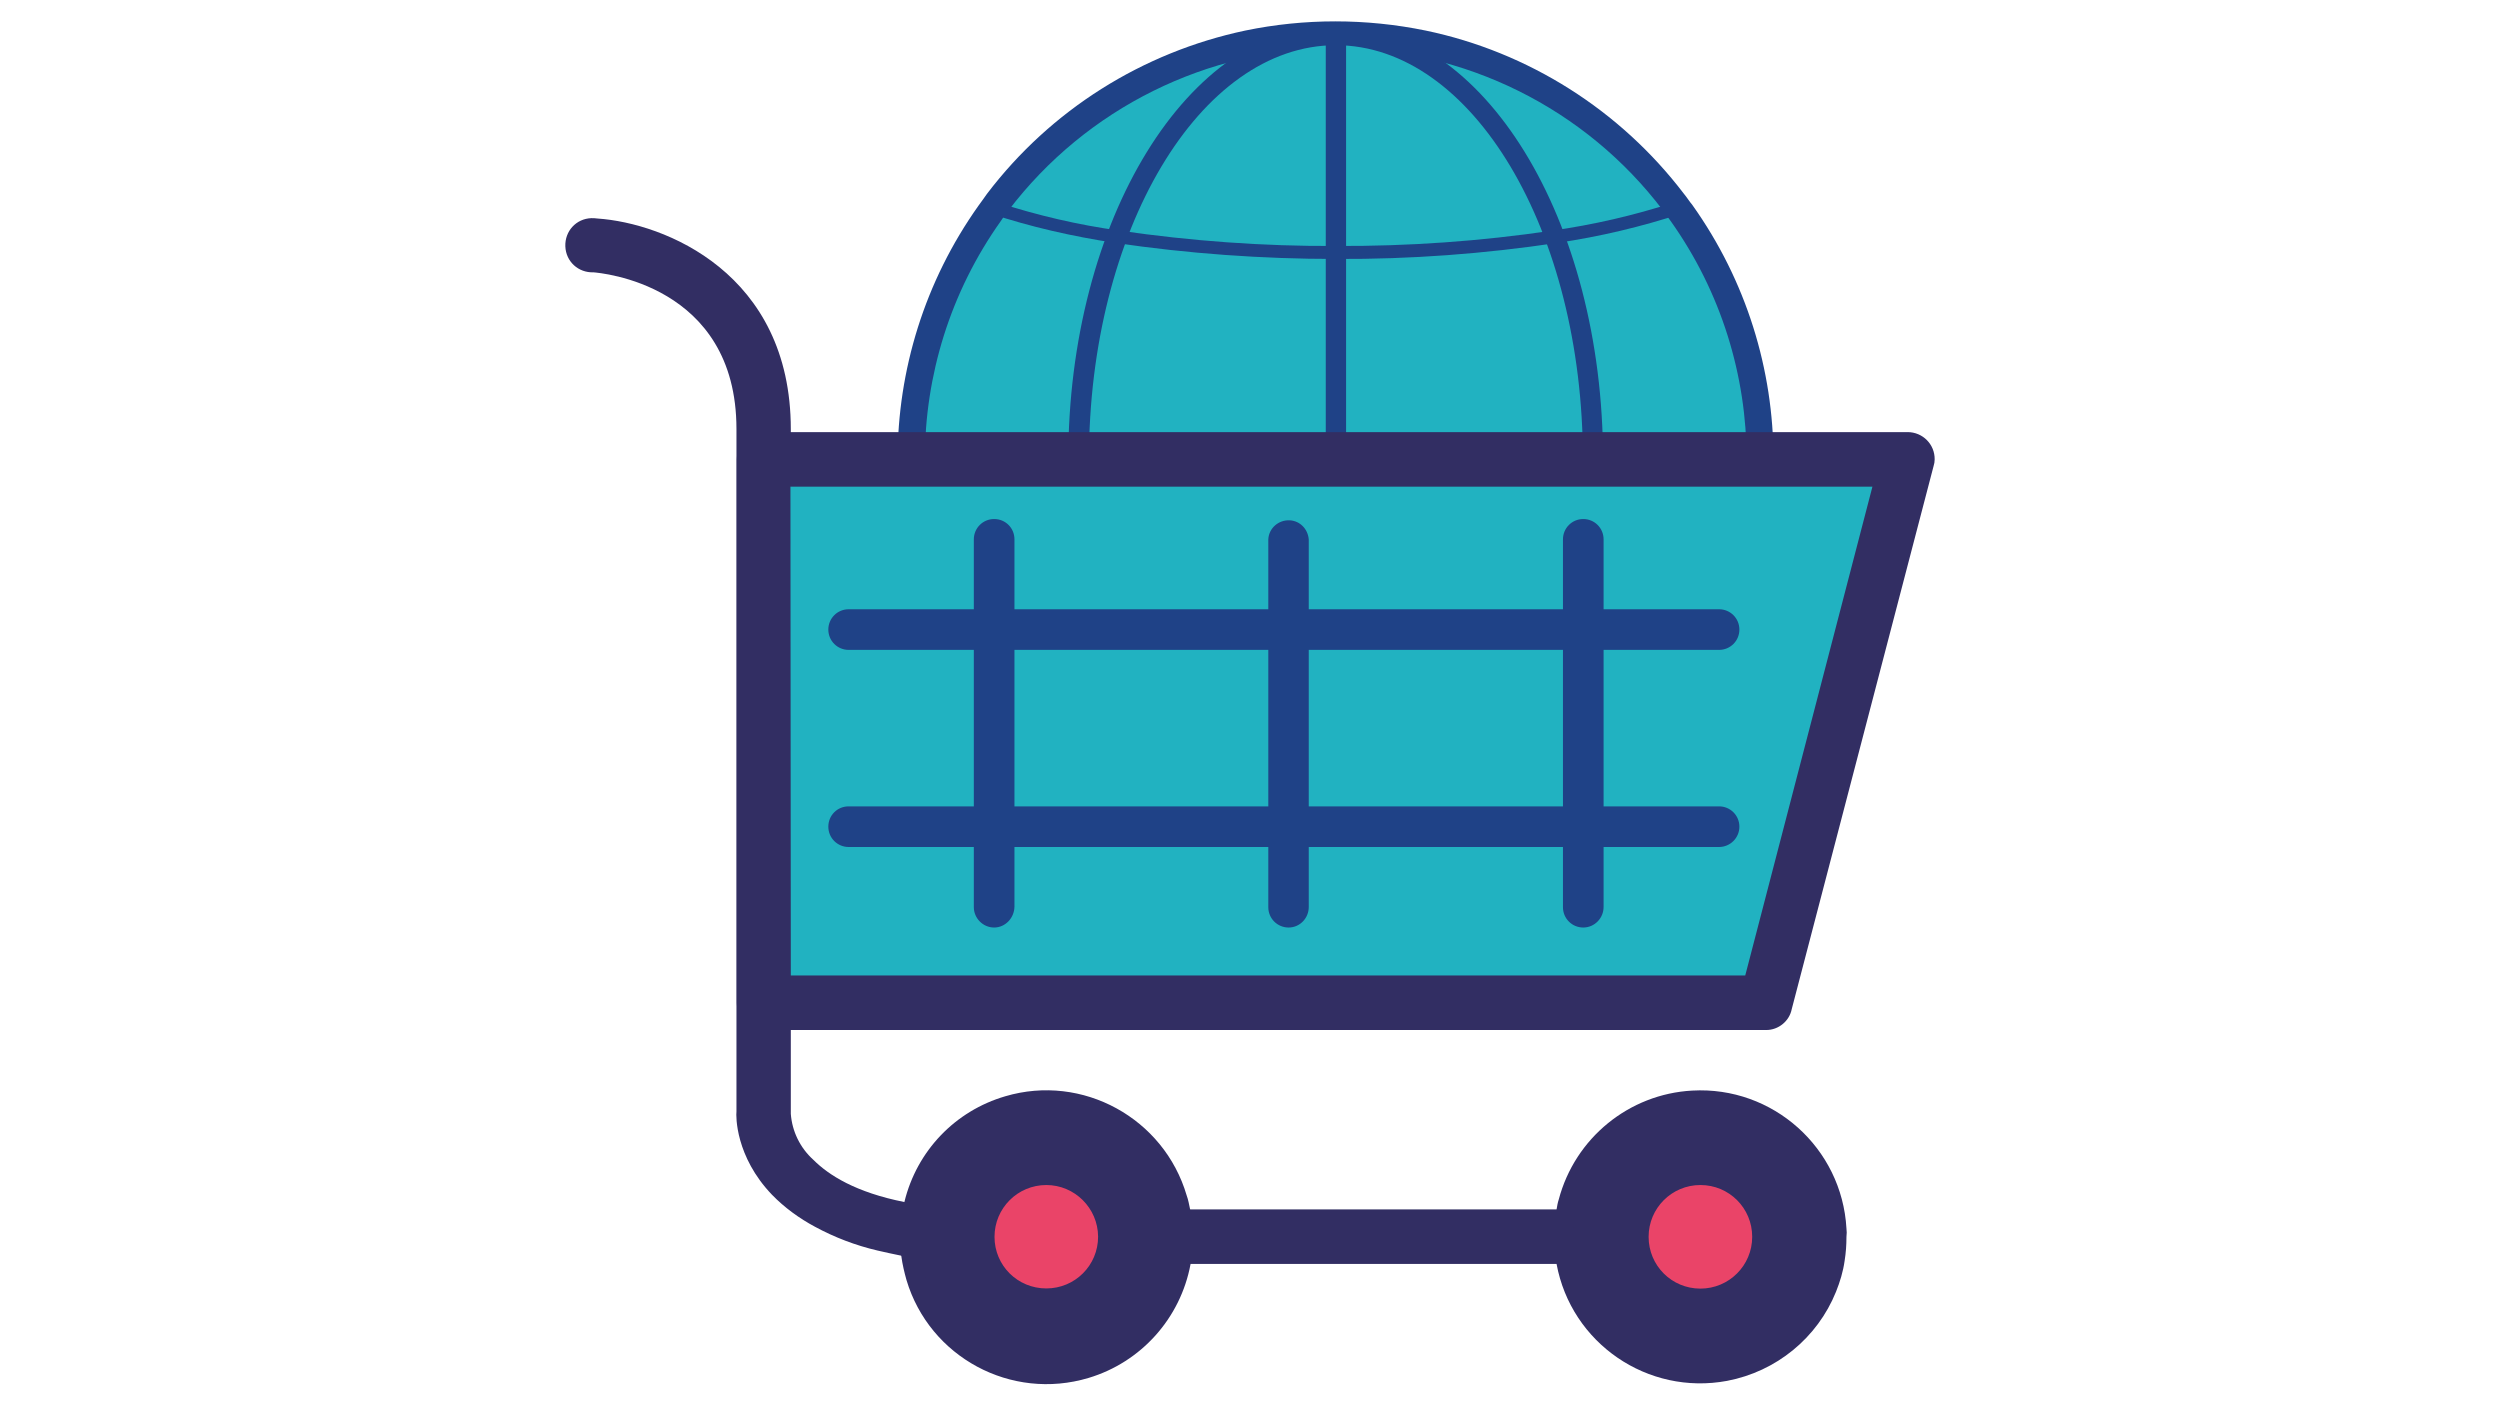 <?xml version="1.0" encoding="utf-8"?>
<!-- Generator: Adobe Illustrator 23.0.1, SVG Export Plug-In . SVG Version: 6.00 Build 0)  -->
<svg version="1.1" id="Layer_1" xmlns="http://www.w3.org/2000/svg" xmlns:xlink="http://www.w3.org/1999/xlink" x="0px" y="0px"
	 viewBox="0 0 1366 768" style="enable-background:new 0 0 1366 768;" xml:space="preserve">
<style type="text/css">
	.st0{fill:#21B2C1;}
	.st1{fill:#1F4287;}
	.st2{fill:#322E63;}
	.st3{fill:#EA4468;}
</style>
<title>icon discount location</title>
<g>
	<path class="st0" d="M961.9,251c0,48.3-14.9,95.1-42.8,134.5c-1.5,2.1-3,4.2-4.4,5.9c-77.3,101.9-222.9,121.8-324.8,44.4
		c-16.9-12.9-31.7-27.7-44.4-44.4c-1.6-1.9-3-3.9-4.4-5.9c-57.2-80.6-57.2-188.3,0-268.8c1.5-2.1,3-4.2,4.6-5.9
		C623.1,8.8,768.6-11.1,870.6,66.4c16.7,12.6,31.6,27.7,44.4,44.4c1.6,1.9,3,4.2,4.4,5.9C947,155.9,961.9,202.8,961.9,251z"/>
	<path class="st1" d="M729.9,490.4c-74.8,0-145.1-34.9-190.5-94.4c-1.6-1.9-3.1-4.2-4.7-6.4c-59-83-59-194.3,0-277.3
		c1.6-2.1,3-4.2,4.6-6.4c34.8-45.8,84.9-77.3,141.1-89.2c32.4-6.7,65.9-6.7,98.6,0c56.1,11.7,106.3,43.5,141.1,89.2
		c1.6,1.9,3,4.2,4.6,6.1c59.1,83,59.1,194.3,0,277.3c-1.6,2.1-3,4.2-4.6,6.4C875,455.4,804.7,490.2,729.9,490.4L729.9,490.4z
		 M729.9,26.3c-70.2,0-136.4,32.9-178.8,88.6c-1.6,1.9-3,3.9-4.2,5.8c-55.4,77.9-55.4,182.5,0,260.4c1.5,1.9,2.8,3.9,4.2,5.8
		c32.6,43,79.7,72.6,132.4,83.8c30.5,6.4,62.1,6.4,92.7,0c52.9-11.1,99.8-40.9,132.4-83.8c1.6-1.9,3-3.9,4.2-5.8
		c55.4-77.9,55.4-182.5,0-260.4c-1.5-1.9-2.8-3.9-4.2-5.8C866.3,59.1,800.1,26.3,729.9,26.3L729.9,26.3z"/>
	<ellipse class="st0" cx="729.9" cy="251" rx="140.6" ry="232"/>
	<path class="st1" d="M729.9,488.7c-80.6,0-146.2-106.5-146.2-237.6S649.4,13.4,729.9,13.4s146,106.5,146,237.6
		S810.4,488.7,729.9,488.7z M729.9,24.7C655.5,24.7,595,126.3,595,251s60.6,226.3,134.9,226.3S864.9,375.9,864.9,251
		S804.4,24.7,729.9,24.7z"/>
	<path class="st0" d="M729.9,19.1c0,0,0,103.8,0,232s0,232,0,232s0-103.8,0-232S729.9,19.1,729.9,19.1z"/>
	<path class="st1" d="M729.9,488.7c-4.2,0-5.1-2.2-5.5-5.6l0,0v-464l0,0c0.3-3.4,1.6-5.6,5.5-5.6c3.9,0,5.3,2.2,5.6,5.6l0,0V483l0,0
		C735,486.4,734,488.7,729.9,488.7z"/>
	<path class="st1" d="M729.9,19.1c-16.1,0-32.1,1.6-47.7,4.9c7-0.3,14.2-0.7,21.6-0.9l0,0c8.6-0.2,17.3-0.3,26.4-0.3
		c9.1,0,17.8,0.2,26.4,0.3l0,0c7.4,0.2,14.5,0.6,21.6,0.9C761.9,20.7,745.9,19.1,729.9,19.1z M914.4,110.7
		c-21.6,7-43.7,12.1-66.2,15.3l0,0c-39.1,5.8-78.6,8.6-118.3,8.4l0,0c-39.7,0.2-79.1-2.7-118.3-8.4l0,0
		c-22.5-3.1-44.7-8.3-66.3-15.3c-1.6,1.9-3,4.2-4.4,5.9c22.2,7.4,45.2,12.6,68.3,16.1c40,5.9,80.4,8.8,120.9,8.8l0,0
		c40.6,0.2,80.9-2.8,120.9-8.8l0,0c23.1-3.4,45.9-8.8,68.1-16.1C917.5,114.6,916.2,112.6,914.4,110.7L914.4,110.7z"/>
	<path class="st1" d="M865.1,371.8l-14.2-2.2l0,0c-40-5.9-80.4-8.9-120.9-8.8l0,0c-8.4,0-17.2,0-25.8,0.3
		c-31.7,0.9-63.5,3.7-95.1,8.4l0,0c-22.2,3.1-44.4,8.3-65.8,15.3l-2.2,0.9l2.2,3.1c0.7,0.9,1.5,1.9,2.1,2.8
		c21.6-7,43.7-12.1,66.2-15.3l0,0c30.5-4.6,61.5-7.2,92.4-7.9c8.4,0,17-0.3,25.8-0.3l0,0c39.5-0.2,79.1,2.7,118.3,8.4l0,0
		c5.8,0.9,11.4,1.8,16.9,2.8c16.9,3,33.3,7.2,49.5,12.6c1.6-1.9,3-4.2,4.4-5.9C901.2,379.9,883.3,375.1,865.1,371.8z M756.2,479
		L756.2,479c-8.6,0.3-17.3,0.6-26.2,0.3l0,0c-8.8,0-17.3,0-25.8-0.3h-0.6c-7.4,0-14.4-0.6-21.6-0.9c5.6,1.2,11.1,2.1,16.9,2.8
		c1.8,0.2,3.5,0.6,5.3,0.7l5.5,0.6l4.4,0.3h1.9l3.9,0.2h1.5h4.2h8.8h4.2l4.9-0.2l3.5-0.2l7.9-0.7l3.7-0.3c2.8-0.3,5.6-0.7,8.4-1.2
		c3.7-0.6,7.2-1.2,10.7-1.9C770.9,478.5,763.6,478.8,756.2,479z"/>
	<path class="st1" d="M729.9,254.7h-232v-0.3c-3.7-0.3-3.7-1.2-3.7-3.4c0-2.1,0-3,3.7-3.4v-0.3h464v0.3c3.7,0.3,3.7,1.2,3.7,3.4
		c0,2.1,0,3-3.7,3.4v0.3H729.9z"/>
	<path class="st2" d="M536.4,677.3c0.2,4.6,1.2,8.9,3.1,13c-15.8-0.2-31.4-1.6-47.1-4.2c-4.4-0.9-8.6-1.8-12.9-2.8
		c-12-2.8-23.5-7.2-34.2-13c-8.6-4.6-16.7-10.5-23.5-17.5c-20-20.9-19.7-43-19.4-45.5V234.4c0-79.4-74.9-85.3-78.1-85.6
		c-8.3,0.3-15.1-5.9-15.4-14.2s5.9-15.1,14.2-15.4c1,0,2.1,0,3.4,0.2c36.5,2.5,105.6,29.8,105.6,115.1v374.1
		c0.7,9.6,5.1,18.6,12.3,25.1c8.4,8.4,23.1,17.8,49.8,23.1c11.7,2.2,23.7,3.7,35.7,4.2c3.1,0,6.4,0.2,9.6,0.3
		c-2.2,4.7-3.4,9.8-3.4,14.9C536.4,676.4,536.4,676.8,536.4,677.3z"/>
	<path class="st2" d="M893.7,675.8c0,5.1,1,10.2,3.1,14.8H604.1c0-0.2,0-0.3,0-0.6c1.9-4.6,3-9.3,3-14.2c0-1,0-2.1,0-3.4
		c-0.3-4-1.5-7.9-3.1-11.6H897C894.7,665.4,893.7,670.5,893.7,675.8z"/>
	<polygon class="st0" points="965.1,547.8 417.4,547.8 417.4,251 1042.3,251 	"/>
	<path class="st2" d="M965.1,562.8H417.4c-8.3,0-14.8-6.7-14.8-14.8V251c0-8.3,6.5-14.9,14.8-14.9l0,0h624.9
		c8.3,0,14.9,6.7,14.8,14.9c0,1.2-0.2,2.5-0.6,3.7l-77.5,296.7C977.7,558,971.7,562.8,965.1,562.8z M432.1,533h521.5l69.5-267.1
		H431.9L432.1,533z"/>
	<path class="st1" d="M543.2,506.8c-6.1,0-11.1-5.1-11.1-11.1v-201c0-6.1,4.9-11.1,11.1-11.1s11.1,4.9,11.1,11.1v200.7
		C554.2,501.6,549.3,506.8,543.2,506.8C543.4,506.8,543.2,506.8,543.2,506.8z"/>
	<path class="st1" d="M939.3,355.1H463.7c-6.1,0-11.1-4.9-11.1-11.1c0-6.1,4.9-11.1,11.1-11.1h475.6c6.1,0,11.1,4.9,11.1,11.1
		C950.4,350.2,945.4,355.1,939.3,355.1z"/>
	<path class="st1" d="M939.3,462.8H463.7c-6.1,0-11.1-4.9-11.1-11.1s4.9-11.1,11.1-11.1h475.6c6.1,0,11.1,4.9,11.1,11.1
		C950.4,457.8,945.4,462.8,939.3,462.8z"/>
	<path class="st1" d="M704.1,506.8c-6.1,0-11.1-4.9-11.1-11.1v-201c0.3-6.1,5.6-10.7,11.7-10.4c5.6,0.3,9.9,4.7,10.4,10.4v200.7
		C715.2,501.6,710.3,506.8,704.1,506.8L704.1,506.8z"/>
	<path class="st1" d="M865.1,506.8c-6.1,0-11.1-4.9-11.1-11.1v-201c0-6.1,4.9-11.1,11.1-11.1c6.1,0,11.1,4.9,11.1,11.1v200.7
		C876.3,501.6,871.3,506.8,865.1,506.8L865.1,506.8z"/>
	<path class="st2" d="M651.5,670.5c-0.2-3.4-0.6-6.5-1.2-9.6c-0.6-2.7-1-5.3-1.9-7.7c-12.4-42.2-56.9-66.7-99.1-54.2
		c-27.4,8-48.3,29.8-55.1,57.6c-0.7,2.7-1.2,5.3-1.6,7.9c-0.6,3.7-0.9,7.6-0.9,11.4c0,2.1,0,4.2,0.2,6.4c0.2,2.1,0.3,2.8,0.6,4.2
		c0.6,4.4,1.6,8.6,2.8,12.9c12.6,42.2,57.2,66.2,99.5,53.5c28.7-8.6,50.2-32.6,55.7-62.1c0-0.9,0.3-1.6,0.6-2.5
		c0.7-4,0.9-8.3,0.9-12.3C651.7,674,651.7,672.2,651.5,670.5z M604.1,690.5c-8,17.9-28.9,25.8-46.8,17.8c-6.5-3-12-7.7-15.6-13.9
		c-0.9-1.2-1.6-2.7-2.1-3.9c-1.9-4-3-8.4-3.1-13c0-0.6,0-1.2,0-1.8c0-5.1,1-10.4,3.4-14.9c0.2-0.3,0.3-0.9,0.7-1.2
		c8.9-17.5,30.4-24.4,47.9-15.6c10.8,5.6,18.1,16.3,19.3,28.4c0,1,0,2.1,0,3.4c0,4.9-1,9.8-3,14.2
		C604.1,690.2,604.1,690.3,604.1,690.5z"/>
	<path class="st2" d="M1008.9,671.2c-2.5-44-40.2-77.8-84.3-75.3c-34.5,1.9-64,25.9-72.9,59.5c-0.6,1.8-0.9,3.7-1.2,5.5
		c-0.7,3.9-1.2,7.9-1.5,12c0,0.9,0,1.9,0,3c0,4.9,0.6,9.8,1.5,14.5v0.2c8,43.4,49.8,72,93.2,63.9c26.8-5.1,49.3-23.4,59.5-48.7
		c2.2-5.5,3.9-11.1,4.7-16.9c0.7-4.4,1-8.6,1-13C1009.1,674.2,1009.1,672.6,1008.9,671.2z M955.6,699.2c-12.9,14.8-35.3,16.1-50,3.4
		c-3-2.7-5.5-5.6-7.4-8.9c-0.6-1-1-1.9-1.6-3c-2.1-4.6-3.1-9.6-3.1-14.8c0-5.1,1-10.2,3.4-14.9c0.3-0.7,0.7-1.6,1.2-2.2
		c9.5-17.2,31.1-23.5,48.1-14.1c8,4.4,14.1,11.7,16.9,20.6c1,3.5,1.6,7,1.6,10.7c0,2.2-0.2,4.7-0.7,7
		C962.6,688.7,959.9,694.5,955.6,699.2z"/>
	<circle class="st3" cx="571.7" cy="675.5" r="49"/>
	<path class="st2" d="M571.7,745.3c-38.4,0-69.6-31.1-69.6-69.5s31.1-69.6,69.5-69.6c38.4,0,69.6,31.1,69.6,69.5c0,0,0,0,0,0.2
		C641.1,714,610,745.1,571.7,745.3z M571.7,647.5c-15.6,0-28.3,12.6-28.3,28.3S556,704,571.7,704s28.3-12.6,28.3-28.3
		C599.9,660.1,587.2,647.5,571.7,647.5L571.7,647.5z"/>
	<circle class="st3" cx="929.1" cy="675.5" r="49"/>
	<path class="st2" d="M929.1,745.3c-38.4,0-69.6-31.2-69.6-69.6c0-38.4,31.2-69.6,69.6-69.6c38.4,0,69.6,31.2,69.6,69.6
		C998.8,714,967.6,745.3,929.1,745.3z M929.1,647.5c-15.6,0-28.3,12.6-28.3,28.3s12.6,28.3,28.3,28.3c15.6,0,28.3-12.6,28.3-28.3
		C957.4,660.1,944.8,647.5,929.1,647.5L929.1,647.5L929.1,647.5z"/>
</g>
</svg>
